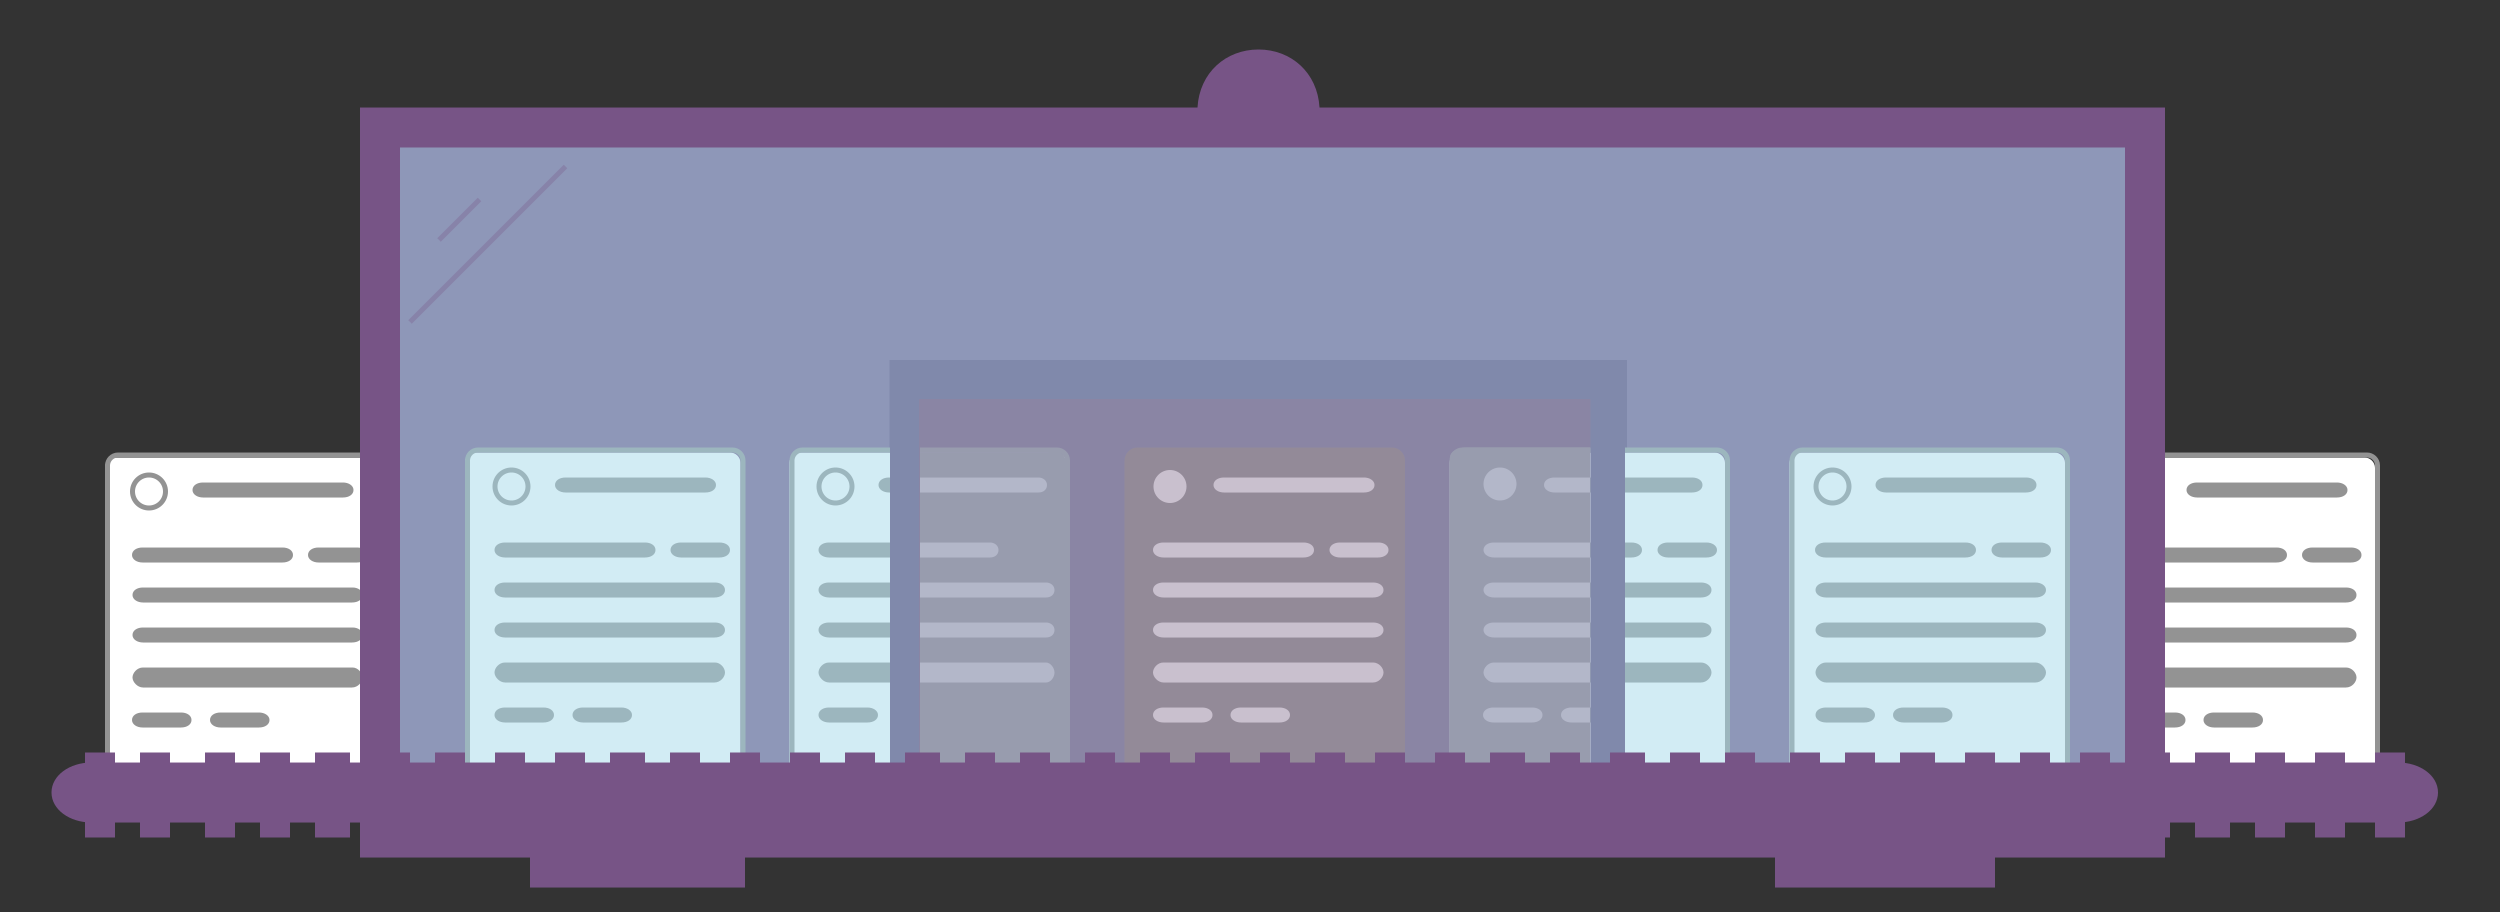 <?xml version="1.0" encoding="utf-8"?>
<!-- Generator: Adobe Illustrator 18.1.1, SVG Export Plug-In . SVG Version: 6.00 Build 0)  -->
<svg version="1.1" id="Layer_1" xmlns="http://www.w3.org/2000/svg" xmlns:xlink="http://www.w3.org/1999/xlink" x="0px" y="0px"
	 viewBox="0 0 500 182.5" enable-background="new 0 0 500 182.5" xml:space="preserve">
<rect x="0" y="0" width="500" height="182.5" fill="#333333" stroke="none"/>
<g>
	<g>
		<g>
			<path fill="#FFFFFF" d="M76,155.4c0,1.1-0.9,2.1-2.1,2.1H23.1c-1.1,0-2.1-0.9-2.1-2.1V93.6c0-1.1,0.9-2.1,2.1-2.1h50.9
				c1.1,0,2.1,0.9,2.1,2.1V155.4z"/>
			<path fill="none" stroke="#939393" stroke-miterlimit="10" d="M76.5,154.9c0,1.1-0.9,2.1-2.1,2.1H23.6c-1.1,0-2.1-0.9-2.1-2.1
				V93.1c0-1.1,0.9-2.1,2.1-2.1h50.9c1.1,0,2.1,0.9,2.1,2.1V154.9z"/>
		</g>
		<circle fill="#FFFFFF" stroke="#939393" stroke-miterlimit="10" cx="29.8" cy="98.3" r="3.3"/>
		<path fill="#939393" d="M70.7,98c0,0.9-0.9,1.5-2.1,1.5h-28c-1.1,0-2.1-0.6-2.1-1.5s0.9-1.5,2.1-1.5h28
			C69.7,96.5,70.7,97.1,70.7,98z"/>
		<path fill="#939393" d="M58.6,111c0,0.9-0.9,1.5-2.1,1.5h-28c-1.1,0-2.1-0.6-2.1-1.5s0.9-1.5,2.1-1.5h28
			C57.7,109.5,58.6,110.1,58.6,111z"/>
		<path fill="#939393" d="M73.5,111c0,0.9-0.9,1.5-2.1,1.5h-7.7c-1.1,0-2.1-0.6-2.1-1.5s0.9-1.5,2.1-1.5h7.7
			C72.6,109.5,73.5,110.1,73.5,111z"/>
		<path fill="#939393" d="M38.3,144c0,0.9-0.9,1.5-2.1,1.5h-7.7c-1.1,0-2.1-0.6-2.1-1.5s0.9-1.5,2.1-1.5h7.7
			C37.4,142.5,38.3,143.1,38.3,144z"/>
		<path fill="#939393" d="M53.9,144c0,0.9-0.9,1.5-2.1,1.5h-7.7c-1.1,0-2.1-0.6-2.1-1.5s0.9-1.5,2.1-1.5h7.7
			C52.9,142.5,53.9,143.1,53.9,144z"/>
		<path fill="#939393" d="M72.5,119c0,0.9-0.9,1.5-2.1,1.5H28.6c-1.1,0-2.1-0.6-2.1-1.5s0.9-1.5,2.1-1.5h41.9
			C71.6,117.5,72.5,118.1,72.5,119z"/>
		<path fill="#939393" d="M72.5,127c0,0.9-0.9,1.5-2.1,1.5H28.6c-1.1,0-2.1-0.6-2.1-1.5s0.9-1.5,2.1-1.5h41.9
			C71.6,125.5,72.5,126.1,72.5,127z"/>
		<path fill="#939393" d="M72.5,135.5c0,0.9-0.9,2-2.1,2H28.6c-1.1,0-2.1-1.1-2.1-2s0.9-2,2.1-2h41.9
			C71.6,133.5,72.5,134.6,72.5,135.5z"/>
	</g>
	<g>
		<g>
			<path fill="#FFFFFF" d="M475,155.4c0,1.1-0.9,2.1-2.1,2.1h-50.9c-1.1,0-2.1-0.9-2.1-2.1V93.6c0-1.1,0.9-2.1,2.1-2.1h50.9
				c1.1,0,2.1,0.9,2.1,2.1V155.4z"/>
			<path fill="none" stroke="#939393" stroke-miterlimit="10" d="M475.5,154.9c0,1.1-0.9,2.1-2.1,2.1h-50.9c-1.1,0-2.1-0.9-2.1-2.1
				V93.1c0-1.1,0.9-2.1,2.1-2.1h50.9c1.1,0,2.1,0.9,2.1,2.1V154.9z"/>
		</g>
		<circle fill="#FFFFFF" stroke="#939393" stroke-miterlimit="10" cx="428.6" cy="98.3" r="3.3"/>
		<path fill="#939393" d="M469.5,98c0,0.9-0.9,1.5-2.1,1.5h-28c-1.1,0-2.1-0.6-2.1-1.5s0.9-1.5,2.1-1.5h28
			C468.5,96.5,469.5,97.1,469.5,98z"/>
		<path fill="#939393" d="M457.4,111c0,0.9-0.9,1.5-2.1,1.5h-28c-1.1,0-2.1-0.6-2.1-1.5s0.9-1.5,2.1-1.5h28
			C456.5,109.5,457.4,110.1,457.4,111z"/>
		<path fill="#939393" d="M472.3,111c0,0.9-0.9,1.5-2.1,1.5h-7.7c-1.1,0-2.1-0.6-2.1-1.5s0.9-1.5,2.1-1.5h7.7
			C471.4,109.5,472.3,110.1,472.3,111z"/>
		<path fill="#939393" d="M437.1,144c0,0.9-0.9,1.5-2.1,1.5h-7.7c-1.1,0-2.1-0.6-2.1-1.5s0.9-1.5,2.1-1.5h7.7
			C436.2,142.5,437.1,143.1,437.1,144z"/>
		<path fill="#939393" d="M452.6,144c0,0.9-0.9,1.5-2.1,1.5h-7.7c-1.1,0-2.1-0.6-2.1-1.5s0.9-1.5,2.1-1.5h7.7
			C451.7,142.5,452.6,143.1,452.6,144z"/>
		<path fill="#939393" d="M471.3,119c0,0.9-0.9,1.5-2.1,1.5h-41.9c-1.1,0-2.1-0.6-2.1-1.5s0.9-1.5,2.1-1.5h41.9
			C470.4,117.5,471.3,118.1,471.3,119z"/>
		<path fill="#939393" d="M471.3,127c0,0.9-0.9,1.5-2.1,1.5h-41.9c-1.1,0-2.1-0.6-2.1-1.5s0.9-1.5,2.1-1.5h41.9
			C470.4,125.5,471.3,126.1,471.3,127z"/>
		<path fill="#939393" d="M471.3,135.5c0,0.9-0.9,2-2.1,2h-41.9c-1.1,0-2.1-1.1-2.1-2s0.9-2,2.1-2h41.9
			C470.4,133.5,471.3,134.6,471.3,135.5z"/>
	</g>
</g>
<g>
	<path fill="#75BCD8" d="M245,47.9c1.2,1.2,2.9,2,4.7,2c1.9,0,3.5-0.8,4.7-2c1.2-1.2,2-2.9,2-4.7c0-1.1-0.3-2.1-0.7-3
		c-0.5-0.9-1.1-1.7-1.9-2.3c0,0,0-1,0-2.2c0-0.2,0-0.2,0-0.2c0-0.2-0.3-0.3-0.7-0.3h-2.7c-0.4,0-1,0-1.3,0h-2.7
		c-0.4,0-0.7,0.3-0.7,0.7c0,0,0,0.3,0,0.7c0,0.8,0,0.8,0,0.8c0,0.3-0.2,0.8-0.5,1c0,0-1,0.9-1.5,1.9c-0.5,0.9-0.7,2-0.7,3.1
		C243,45,243.8,46.7,245,47.9z M244.9,40.7c0.4-0.7,1.1-1.4,1.1-1.4c0.3-0.3,0.6-0.6,0.8-0.7c0.1-0.1,0.3-0.4,0.3-0.5
		c0-0.2,0-0.6,0-1c0-0.4,0.3-0.7,0.7-0.7h4c0.4,0,0.7,0.3,0.7,0.7c0,0,0.1,1.4,0.3,1.6c0.2,0.1,0.5,0.4,0.8,0.7c0,0,0.7,0.7,1,1.4
		c0.4,0.8,0.6,1.6,0.6,2.4c0,1.4-0.6,2.8-1.6,3.8c-1,1-2.4,1.6-3.8,1.6c-1.4,0-2.8-0.6-3.8-1.6c-1-1-1.6-2.4-1.6-3.8
		C244.4,42.3,244.6,41.4,244.9,40.7z"/>
	<path fill="#75BCD8" d="M246.4,33.7h6.7c0.4,0,0.7-0.3,0.7-0.7c0-0.4-0.3-0.7-0.7-0.7h-6.7c-0.4,0-0.7,0.3-0.7,0.7
		C245.7,33.4,246,33.7,246.4,33.7z"/>
	<path fill="#75BCD8" d="M247.7,31.1h4c0.4,0,0.7-0.3,0.7-0.7c0-0.4-0.3-0.7-0.7-0.7h-4c-0.4,0-0.7,0.3-0.7,0.7
		C247,30.7,247.3,31.1,247.7,31.1z"/>
</g>
<path fill="#775486" d="M433,21.5H263.9c-0.4-7-5.7-11.6-12.2-11.6c-6.5,0-11.8,4.6-12.2,11.6H72v150h34v6h43v-6h206v6h44v-6h34
	V21.5z"/>
<g>
	<g>
		<path fill="#FFFFFF" d="M413,154.4c0,1.1-0.9,2.1-2.1,2.1h-50.9c-1.1,0-2.1-0.9-2.1-2.1V92.6c0-1.1,0.9-2.1,2.1-2.1h50.9
			c1.1,0,2.1,0.9,2.1,2.1V154.4z"/>
		<path fill="none" stroke="#939393" stroke-miterlimit="10" d="M413.5,153.9c0,1.1-0.9,2.1-2.1,2.1h-50.9c-1.1,0-2.1-0.9-2.1-2.1
			V92.1c0-1.1,0.9-2.1,2.1-2.1h50.9c1.1,0,2.1,0.9,2.1,2.1V153.9z"/>
	</g>
	<circle fill="#FFFFFF" stroke="#939393" stroke-miterlimit="10" cx="366.5" cy="97.3" r="3.3"/>
	<path fill="#939393" d="M407.3,97c0,0.9-0.9,1.5-2.1,1.5h-28c-1.1,0-2.1-0.6-2.1-1.5s0.9-1.5,2.1-1.5h28
		C406.4,95.5,407.3,96.1,407.3,97z"/>
	<path fill="#939393" d="M395.2,110c0,0.9-0.9,1.5-2.1,1.5h-28c-1.1,0-2.1-0.6-2.1-1.5s0.9-1.5,2.1-1.5h28
		C394.3,108.5,395.2,109.1,395.2,110z"/>
	<path fill="#939393" d="M410.2,110c0,0.9-0.9,1.5-2.1,1.5h-7.7c-1.1,0-2.1-0.6-2.1-1.5s0.9-1.5,2.1-1.5h7.7
		C409.2,108.5,410.2,109.1,410.2,110z"/>
	<path fill="#939393" d="M375,143c0,0.9-0.9,1.5-2.1,1.5h-7.7c-1.1,0-2.1-0.6-2.1-1.5s0.9-1.5,2.1-1.5h7.7
		C374,141.5,375,142.1,375,143z"/>
	<path fill="#939393" d="M390.5,143c0,0.9-0.9,1.5-2.1,1.5h-7.7c-1.1,0-2.1-0.6-2.1-1.5s0.9-1.5,2.1-1.5h7.7
		C389.6,141.5,390.5,142.1,390.5,143z"/>
	<path fill="#939393" d="M409.2,118c0,0.9-0.9,1.5-2.1,1.5h-41.9c-1.1,0-2.1-0.6-2.1-1.5s0.9-1.5,2.1-1.5h41.9
		C408.2,116.5,409.2,117.1,409.2,118z"/>
	<path fill="#939393" d="M409.2,126c0,0.9-0.9,1.5-2.1,1.5h-41.9c-1.1,0-2.1-0.6-2.1-1.5s0.9-1.5,2.1-1.5h41.9
		C408.2,124.5,409.2,125.1,409.2,126z"/>
	<path fill="#939393" d="M409.2,134.5c0,0.9-0.9,2-2.1,2h-41.9c-1.1,0-2.1-1.1-2.1-2s0.9-2,2.1-2h41.9
		C408.2,132.5,409.2,133.6,409.2,134.5z"/>
</g>
<g>
	<g>
		<path fill="#FFFFFF" d="M148,154.4c0,1.1-0.9,2.1-2.1,2.1H95.1c-1.1,0-2.1-0.9-2.1-2.1V92.6c0-1.1,0.9-2.1,2.1-2.1h50.9
			c1.1,0,2.1,0.9,2.1,2.1V154.4z"/>
		<path fill="none" stroke="#939393" stroke-miterlimit="10" d="M148.5,153.9c0,1.1-0.9,2.1-2.1,2.1H95.6c-1.1,0-2.1-0.9-2.1-2.1
			V92.1c0-1.1,0.9-2.1,2.1-2.1h50.9c1.1,0,2.1,0.9,2.1,2.1V153.9z"/>
	</g>
	<circle fill="#FFFFFF" stroke="#939393" stroke-miterlimit="10" cx="102.3" cy="97.3" r="3.3"/>
	<path fill="#939393" d="M143.2,97c0,0.9-0.9,1.5-2.1,1.5h-28c-1.1,0-2.1-0.6-2.1-1.5s0.9-1.5,2.1-1.5h28
		C142.2,95.5,143.2,96.1,143.2,97z"/>
	<path fill="#939393" d="M131.1,110c0,0.9-0.9,1.5-2.1,1.5h-28c-1.1,0-2.1-0.6-2.1-1.5s0.9-1.5,2.1-1.5h28
		C130.2,108.5,131.1,109.1,131.1,110z"/>
	<path fill="#939393" d="M146,110c0,0.9-0.9,1.5-2.1,1.5h-7.7c-1.1,0-2.1-0.6-2.1-1.5s0.9-1.5,2.1-1.5h7.7
		C145.1,108.5,146,109.1,146,110z"/>
	<path fill="#939393" d="M110.8,143c0,0.9-0.9,1.5-2.1,1.5h-7.7c-1.1,0-2.1-0.6-2.1-1.5s0.9-1.5,2.1-1.5h7.7
		C109.9,141.5,110.8,142.1,110.8,143z"/>
	<path fill="#939393" d="M126.4,143c0,0.9-0.9,1.5-2.1,1.5h-7.7c-1.1,0-2.1-0.6-2.1-1.5s0.9-1.5,2.1-1.5h7.7
		C125.4,141.5,126.4,142.1,126.4,143z"/>
	<path fill="#939393" d="M145,118c0,0.9-0.9,1.5-2.1,1.5h-41.9c-1.1,0-2.1-0.6-2.1-1.5s0.9-1.5,2.1-1.5H143
		C144.1,116.5,145,117.1,145,118z"/>
	<path fill="#939393" d="M145,126c0,0.9-0.9,1.5-2.1,1.5h-41.9c-1.1,0-2.1-0.6-2.1-1.5s0.9-1.5,2.1-1.5H143
		C144.1,124.5,145,125.1,145,126z"/>
	<path fill="#939393" d="M145,134.5c0,0.9-0.9,2-2.1,2h-41.9c-1.1,0-2.1-1.1-2.1-2s0.9-2,2.1-2H143C144.1,132.5,145,133.6,145,134.5
		z"/>
</g>
<rect x="177.9" y="72" fill="#5B386D" width="147.5" height="90.3"/>
<g>
	<g>
		<g>
			<path fill="#FFFFFF" d="M213,153.8c0,1.1-0.9,1.7-2.1,1.7h-50.8c-1.1,0-2.2-0.3-2.2-1.4V92.5c0-1.1,1-2,2.2-2h50.8
				c1.1,0,2.6,0.8,2.6,1.9L213,153.8z"/>
			<path fill="none" stroke="#939393" stroke-miterlimit="10" d="M213.5,153.9c0,1.1-0.9,2.1-2.1,2.1h-50.9c-1.1,0-2.1-0.9-2.1-2.1
				V92.1c0-1.1,0.9-2.1,2.1-2.1h50.9c1.1,0,2.1,0.9,2.1,2.1V153.9z"/>
		</g>
		<circle fill="#FFFFFF" stroke="#939393" stroke-miterlimit="10" cx="167.1" cy="97.3" r="3.3"/>
		<path fill="#939393" d="M207.9,97c0,0.9-0.9,1.5-2.1,1.5h-28c-1.1,0-2.1-0.6-2.1-1.5s0.9-1.5,2.1-1.5h28
			C207,95.5,207.9,96.1,207.9,97z"/>
		<path fill="#939393" d="M195.9,110c0,0.9-0.9,1.5-2.1,1.5h-28c-1.1,0-2.1-0.6-2.1-1.5s0.9-1.5,2.1-1.5h28
			C194.9,108.5,195.9,109.1,195.9,110z"/>
		<path fill="#939393" d="M210.8,110c0,0.9-0.9,1.5-2.1,1.5H201c-1.1,0-2.1-0.6-2.1-1.5s0.9-1.5,2.1-1.5h7.7
			C209.9,108.5,210.8,109.1,210.8,110z"/>
		<path fill="#939393" d="M175.6,143c0,0.9-0.9,1.5-2.1,1.5h-7.7c-1.1,0-2.1-0.6-2.1-1.5s0.9-1.5,2.1-1.5h7.7
			C174.6,141.5,175.6,142.1,175.6,143z"/>
		<path fill="#939393" d="M191.1,143c0,0.9-0.9,1.5-2.1,1.5h-7.7c-1.1,0-2.1-0.6-2.1-1.5s0.9-1.5,2.1-1.5h7.7
			C190.2,141.5,191.1,142.1,191.1,143z"/>
		<path fill="#939393" d="M209.8,118c0,0.9-0.9,1.5-2.1,1.5h-41.9c-1.1,0-2.1-0.6-2.1-1.5s0.9-1.5,2.1-1.5h41.9
			C208.8,116.5,209.8,117.1,209.8,118z"/>
		<path fill="#939393" d="M209.8,126c0,0.9-0.9,1.5-2.1,1.5h-41.9c-1.1,0-2.1-0.6-2.1-1.5s0.9-1.5,2.1-1.5h41.9
			C208.8,124.5,209.8,125.1,209.8,126z"/>
		<path fill="#939393" d="M209.8,134.5c0,0.9-0.9,2-2.1,2h-41.9c-1.1,0-2.1-1.1-2.1-2s0.9-2,2.1-2h41.9
			C208.8,132.5,209.8,133.6,209.8,134.5z"/>
	</g>
	<g>
		<path fill="#FFFFFF" d="M211.6,110c0,0.9-0.7,1.5-1.7,1.5h-6.2c-0.9,0-1.7-0.6-1.7-1.5s0.7-1.5,1.7-1.5h6.2
			C210.9,108.5,211.6,109.1,211.6,110z"/>
		<path fill="#FFFFFF" d="M195.8,143c0,0.9-0.7,1.5-1.7,1.5H188c-0.9,0-1.7-0.6-1.7-1.5s0.7-1.5,1.7-1.5h6.2
			C195.1,141.5,195.8,142.1,195.8,143z"/>
		<g>
			<g>
				<path fill="#939393" d="M183,90.5h7.7H211c1.1,0,2.5,1.2,2.5,2.6l-0.4,62c0,1.4-0.9,0.4-2.1,0.4h-20.4H183"/>
			</g>
			<path fill="#FFFFFF" d="M183,95.5h24.7c0.9,0,1.7,0.6,1.7,1.5s-0.7,1.5-1.7,1.5H183"/>
			<path fill="#FFFFFF" d="M183,108.5h15c0.9,0,1.7,0.6,1.7,1.5s-0.7,1.5-1.7,1.5h-15"/>
			<path fill="#FFFFFF" d="M183,116.5h26.2c0.9,0,1.7,0.6,1.7,1.5s-0.7,1.5-1.7,1.5H183"/>
			<path fill="#FFFFFF" d="M183,124.5h26.2c0.9,0,1.7,0.6,1.7,1.5s-0.7,1.5-1.7,1.5H183"/>
			<path fill="#FFFFFF" d="M183,132.5h26.2c0.9,0,1.7,1.1,1.7,2s-0.7,2-1.7,2H183"/>
		</g>
	</g>
	<circle fill="#939393" cx="210.9" cy="92.2" r="2.1"/>
</g>
<g>
	<g>
		<g>
			<path fill="#FFFFFF" d="M345,154.4c0,1.1-0.9,2.1-2.1,2.1h-50.9c-1.1,0-2.1-0.9-2.1-2.1V92.6c0-1.1,0.9-2.1,2.1-2.1h50.9
				c1.1,0,2.1,0.9,2.1,2.1V154.4z"/>
			<path fill="none" stroke="#939393" stroke-miterlimit="10" d="M345.5,153.9c0,1.1-0.9,2.1-2.1,2.1h-50.9c-1.1,0-2.1-0.9-2.1-2.1
				V92.1c0-1.1,0.9-2.1,2.1-2.1h50.9c1.1,0,2.1,0.9,2.1,2.1V153.9z"/>
		</g>
		<circle fill="#FFFFFF" stroke="#939393" stroke-miterlimit="10" cx="299.6" cy="96.8" r="3.3"/>
		<path fill="#939393" d="M340.5,97c0,0.9-0.9,1.5-2.1,1.5h-28c-1.1,0-2.1-0.6-2.1-1.5s0.9-1.5,2.1-1.5h28
			C339.6,95.5,340.5,96.1,340.5,97z"/>
		<path fill="#939393" d="M328.4,110c0,0.9-0.9,1.5-2.1,1.5h-28c-1.1,0-2.1-0.6-2.1-1.5s0.9-1.5,2.1-1.5h28
			C327.5,108.5,328.4,109.1,328.4,110z"/>
		<path fill="#939393" d="M343.4,110c0,0.9-0.9,1.5-2.1,1.5h-7.7c-1.1,0-2.1-0.6-2.1-1.5s0.9-1.5,2.1-1.5h7.7
			C342.4,108.5,343.4,109.1,343.4,110z"/>
		<path fill="#939393" d="M308.1,143c0,0.9-0.9,1.5-2.1,1.5h-7.7c-1.1,0-2.1-0.6-2.1-1.5s0.9-1.5,2.1-1.5h7.7
			C307.2,141.5,308.1,142.1,308.1,143z"/>
		<path fill="#939393" d="M323.7,143c0,0.9-0.9,1.5-2.1,1.5h-7.7c-1.1,0-2.1-0.6-2.1-1.5s0.9-1.5,2.1-1.5h7.7
			C322.8,141.5,323.7,142.1,323.7,143z"/>
		<path fill="#939393" d="M342.3,118c0,0.9-0.9,1.5-2.1,1.5h-41.9c-1.1,0-2.1-0.6-2.1-1.5s0.9-1.5,2.1-1.5h41.9
			C341.4,116.5,342.3,117.1,342.3,118z"/>
		<path fill="#939393" d="M342.3,126c0,0.9-0.9,1.5-2.1,1.5h-41.9c-1.1,0-2.1-0.6-2.1-1.5s0.9-1.5,2.1-1.5h41.9
			C341.4,124.5,342.3,125.1,342.3,126z"/>
		<path fill="#939393" d="M342.3,134.5c0,0.9-0.9,2-2.1,2h-41.9c-1.1,0-2.1-1.1-2.1-2s0.9-2,2.1-2h41.9
			C341.4,132.5,342.3,133.6,342.3,134.5z"/>
	</g>
	<g>
		<g>
			<g>
				<path fill="#939393" d="M318,156.5h-24.7c-1.4,0-3.3-1.4-3.3-2.8V91.5c0-1.4,1.9-2,3.3-2H318"/>
			</g>
		</g>
		<circle fill="#FFFFFF" cx="300" cy="96.8" r="3.3"/>
		<path fill="#FFFFFF" d="M318,98.5h-7.1c-1.1,0-2.1-0.6-2.1-1.5s0.9-1.5,2.1-1.5h7.1"/>
		<path fill="#FFFFFF" d="M318,111.5h-19.2c-1.1,0-2.1-0.6-2.1-1.5s0.9-1.5,2.1-1.5H318"/>
		<path fill="#FFFFFF" d="M308.5,143c0,0.9-0.9,1.5-2.1,1.5h-7.7c-1.1,0-2.1-0.6-2.1-1.5s0.9-1.5,2.1-1.5h7.7
			C307.6,141.5,308.5,142.1,308.5,143z"/>
		<path fill="#FFFFFF" d="M318,144.5h-3.7c-1.1,0-2.1-0.6-2.1-1.5s0.9-1.5,2.1-1.5h3.7"/>
		<path fill="#FFFFFF" d="M318,119.5h-19.2c-1.1,0-2.1-0.6-2.1-1.5s0.9-1.5,2.1-1.5H318"/>
		<path fill="#FFFFFF" d="M318,127.5h-19.2c-1.1,0-2.1-0.6-2.1-1.5s0.9-1.5,2.1-1.5H318"/>
		<path fill="#FFFFFF" d="M318,136.5h-19.2c-1.1,0-2.1-1.1-2.1-2s0.9-2,2.1-2H318"/>
	</g>
</g>
<rect x="318.1" y="84.6" fill="#5B386D" width="6.9" height="75.3"/>
<rect x="178" y="84.6" fill="#5B386D" width="6" height="75.3"/>
<g>
	<rect x="80" y="29.5" opacity="0.5" fill="#A7DAEA" width="345" height="133"/>
	<g opacity="0.3">
		<line fill="#775486" stroke="#775486" stroke-miterlimit="10" x1="95.9" y1="39.9" x2="87.8" y2="48"/>
		<line fill="#775486" stroke="#775486" stroke-miterlimit="10" x1="113.1" y1="33.3" x2="82" y2="64.4"/>
	</g>
</g>
<g>
	<g>
		<path fill="#939393" stroke="#939393" stroke-miterlimit="10" d="M280.5,153.9c0,1.1-0.9,2.1-2.1,2.1h-50.9
			c-1.1,0-2.1-0.9-2.1-2.1V92.1c0-1.1,0.9-2.1,2.1-2.1h50.9c1.1,0,2.1,0.9,2.1,2.1V153.9z"/>
	</g>
	<circle fill="#FFFFFF" cx="234" cy="97.3" r="3.3"/>
	<path fill="#FFFFFF" d="M274.9,97c0,0.9-0.9,1.5-2.1,1.5h-28c-1.1,0-2.1-0.6-2.1-1.5s0.9-1.5,2.1-1.5h28
		C273.9,95.5,274.9,96.1,274.9,97z"/>
	<path fill="#FFFFFF" d="M262.8,110c0,0.9-0.9,1.5-2.1,1.5h-28c-1.1,0-2.1-0.6-2.1-1.5s0.9-1.5,2.1-1.5h28
		C261.9,108.5,262.8,109.1,262.8,110z"/>
	<path fill="#FFFFFF" d="M277.7,110c0,0.9-0.9,1.5-2.1,1.5H268c-1.1,0-2.1-0.6-2.1-1.5s0.9-1.5,2.1-1.5h7.7
		C276.8,108.5,277.7,109.1,277.7,110z"/>
	<path fill="#FFFFFF" d="M242.5,143c0,0.9-0.9,1.5-2.1,1.5h-7.7c-1.1,0-2.1-0.6-2.1-1.5s0.9-1.5,2.1-1.5h7.7
		C241.6,141.5,242.5,142.1,242.5,143z"/>
	<path fill="#FFFFFF" d="M258,143c0,0.9-0.9,1.5-2.1,1.5h-7.7c-1.1,0-2.1-0.6-2.1-1.5s0.9-1.5,2.1-1.5h7.7
		C257.1,141.5,258,142.1,258,143z"/>
	<path fill="#FFFFFF" d="M276.7,118c0,0.9-0.9,1.5-2.1,1.5h-41.9c-1.1,0-2.1-0.6-2.1-1.5s0.9-1.5,2.1-1.5h41.9
		C275.8,116.5,276.7,117.1,276.7,118z"/>
	<path fill="#FFFFFF" d="M276.7,126c0,0.9-0.9,1.5-2.1,1.5h-41.9c-1.1,0-2.1-0.6-2.1-1.5s0.9-1.5,2.1-1.5h41.9
		C275.8,124.5,276.7,125.1,276.7,126z"/>
	<path fill="#FFFFFF" d="M276.7,134.5c0,0.9-0.9,2-2.1,2h-41.9c-1.1,0-2.1-1.1-2.1-2s0.9-2,2.1-2h41.9
		C275.8,132.5,276.7,133.6,276.7,134.5z"/>
</g>
<g>
	<rect x="183.8" y="79.8" opacity="0.5" fill="#94829E" width="134.3" height="82.6"/>
	<g opacity="0.3">
		<line fill="#775486" x1="195.6" y1="87.2" x2="190.8" y2="92"/>
		<line fill="#775486" x1="205.9" y1="83.3" x2="187.3" y2="101.7"/>
	</g>
</g>
<g>
	<g>
		<rect x="28" y="150.5" fill="#775486" width="6" height="17"/>
		<rect x="17" y="150.5" fill="#775486" width="6" height="17"/>
		<rect x="41" y="150.5" fill="#775486" width="6" height="17"/>
		<rect x="52" y="150.5" fill="#775486" width="6" height="17"/>
		<rect x="63" y="150.5" fill="#775486" width="7" height="17"/>
		<rect x="87" y="150.5" fill="#775486" width="6" height="17"/>
		<rect x="76" y="150.5" fill="#775486" width="6" height="17"/>
		<rect x="99" y="150.5" fill="#775486" width="6" height="17"/>
		<rect x="111" y="150.5" fill="#775486" width="6" height="17"/>
		<rect x="122" y="150.5" fill="#775486" width="7" height="17"/>
		<rect x="146" y="150.5" fill="#775486" width="6" height="17"/>
		<rect x="134" y="150.5" fill="#775486" width="6" height="17"/>
		<rect x="158" y="150.5" fill="#775486" width="6" height="17"/>
		<rect x="169" y="150.5" fill="#775486" width="6" height="17"/>
		<rect x="181" y="150.5" fill="#775486" width="7" height="17"/>
		<rect x="204" y="150.5" fill="#775486" width="6" height="17"/>
		<rect x="193" y="150.5" fill="#775486" width="6" height="17"/>
		<rect x="217" y="150.5" fill="#775486" width="6" height="17"/>
		<rect x="228" y="150.5" fill="#775486" width="6" height="17"/>
		<rect x="239" y="150.5" fill="#775486" width="7" height="17"/>
		<rect x="263" y="150.5" fill="#775486" width="6" height="17"/>
		<rect x="252" y="150.5" fill="#775486" width="6" height="17"/>
		<rect x="275" y="150.5" fill="#775486" width="6" height="17"/>
		<rect x="287" y="150.5" fill="#775486" width="6" height="17"/>
		<rect x="298" y="150.5" fill="#775486" width="7" height="17"/>
		<rect x="322" y="150.5" fill="#775486" width="7" height="17"/>
		<rect x="310" y="150.5" fill="#775486" width="6" height="17"/>
		<rect x="334" y="150.5" fill="#775486" width="6" height="17"/>
		<rect x="345" y="150.5" fill="#775486" width="6" height="17"/>
		<rect x="358" y="150.5" fill="#775486" width="6" height="17"/>
		<rect x="380" y="150.5" fill="#775486" width="7" height="17"/>
		<rect x="369" y="150.5" fill="#775486" width="6" height="17"/>
		<rect x="393" y="150.5" fill="#775486" width="6" height="17"/>
		<rect x="404" y="150.5" fill="#775486" width="6" height="17"/>
		<rect x="416" y="150.5" fill="#775486" width="6" height="17"/>
		<rect x="439" y="150.5" fill="#775486" width="7" height="17"/>
		<rect x="428" y="150.5" fill="#775486" width="6" height="17"/>
		<rect x="451" y="150.5" fill="#775486" width="6" height="17"/>
		<rect x="463" y="150.5" fill="#775486" width="6" height="17"/>
		<rect x="475" y="150.5" fill="#775486" width="6" height="17"/>
	</g>
	<g>
		<path fill="#775486" d="M487.6,158.5c0,3.4-3.6,6-8,6H18.3c-4.4,0-8-2.6-8-6s3.6-6,8-6h461.3C484,152.5,487.6,155.1,487.6,158.5z"
			/>
	</g>
</g>
</svg>
